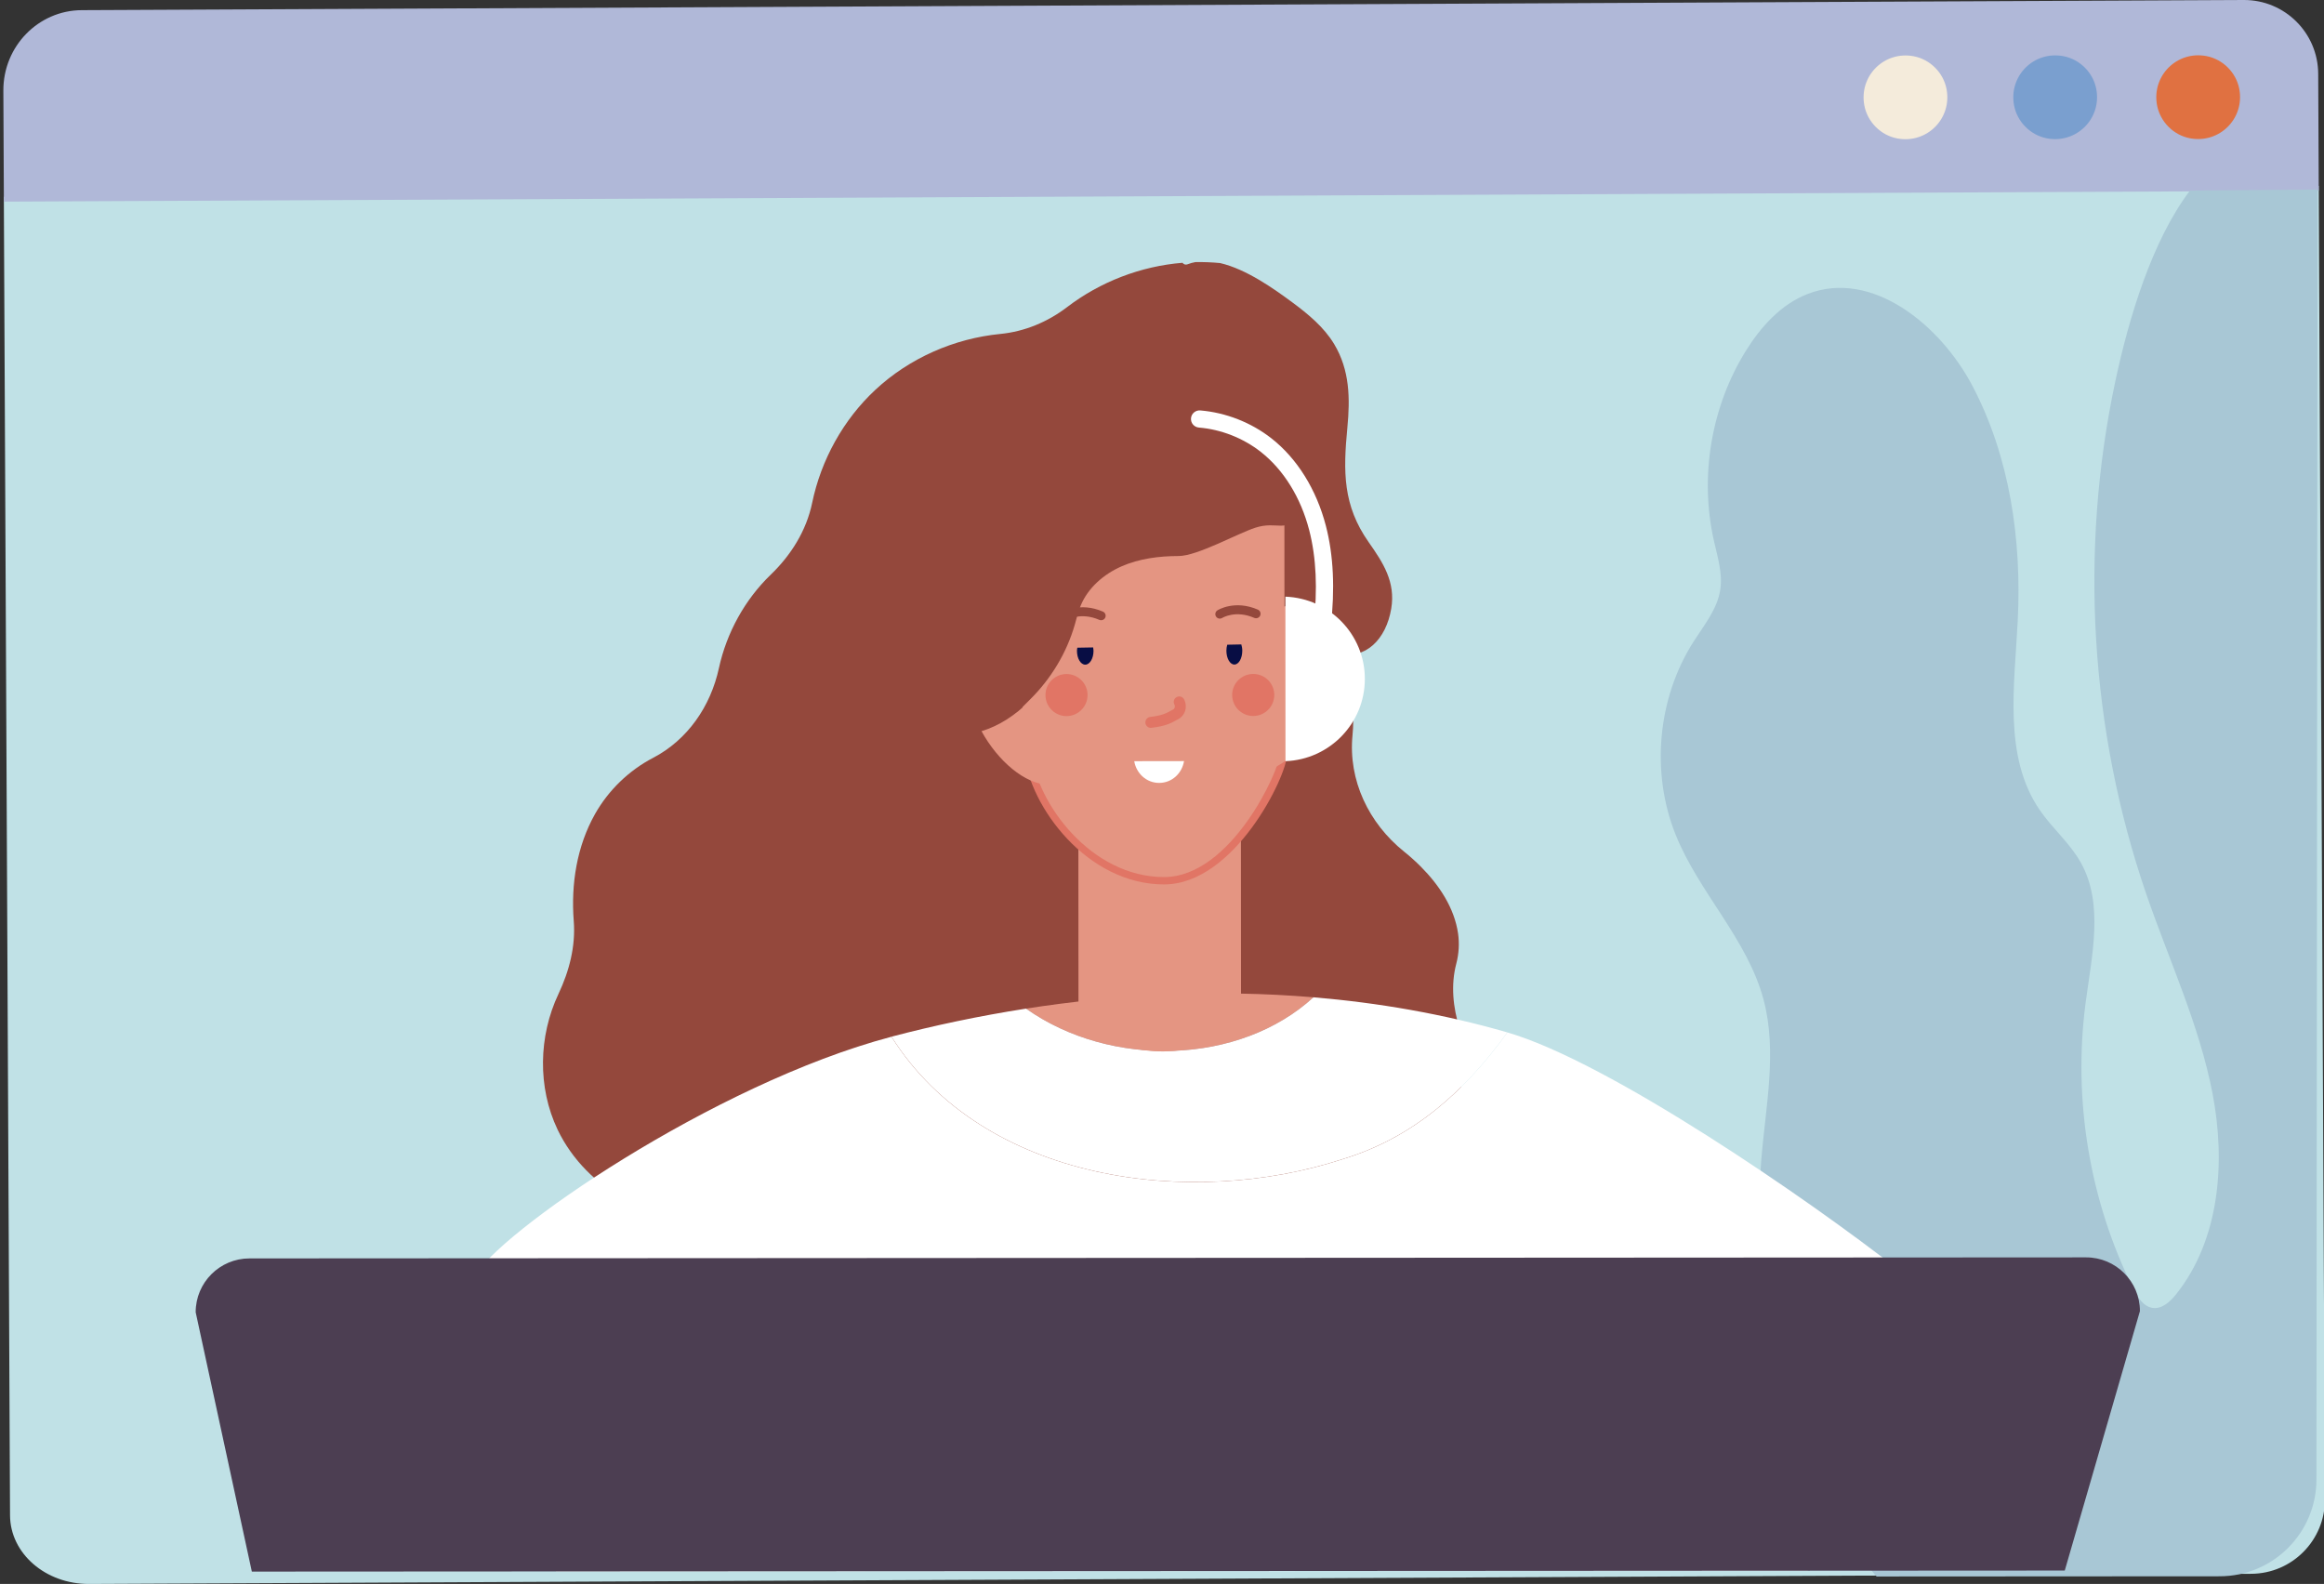 <?xml version="1.0" encoding="utf-8"?>
<!-- Generator: Adobe Illustrator 24.1.2, SVG Export Plug-In . SVG Version: 6.00 Build 0)  -->
<svg version="1.1" id="Layer_1" xmlns="http://www.w3.org/2000/svg" xmlns:xlink="http://www.w3.org/1999/xlink" x="0px" y="0px"
	 viewBox="0 0 581 396" style="enable-background:new 0 0 581 396;" xml:space="preserve">
<rect x="0" y="0" width="581" height="396" fill="#333333" stroke="none"/>
<style type="text/css">
	.st0{fill:#C0E1E6;}
	.st1{fill:#B0B8D8;}
	.st2{fill:#F4EBDB;}
	.st3{fill:#7A9FCF;}
	.st4{fill:#E07141;}
	.st5{fill:#A8C7D5;}
	.st6{fill:#94483C;}
	.st7{fill:#E49582;}
	.st8{fill:#FFFFFF;}
	.st9{fill:#080D44;}
	.st10{fill:#E17565;}
	.st11{fill:#4C3E52;}
</style>
<g>
	<g>
		<g>
			<g>
				<path class="st0" d="M579.68,46.46L0.96,49.18l1.55,329.66c0.04,9.53,8.89,17.21,19.77,17.16l540.51-2.54
					c10.23-0.05,18.48-8.38,18.44-18.61L579.68,46.46z"/>
				<path class="st1" d="M579.55,18.44C579.5,8.21,571.17-0.05,560.94,0L20.43,2.54C9.56,2.59,0.78,11.61,0.84,22.68l0.13,27.73
					l578.72-2.72L579.55,18.44z"/>
			</g>
		</g>
		<path class="st2" d="M486.64,22.28c1.4,7.37-4.94,13.72-12.32,12.33c-4.12-0.78-7.44-4.1-8.23-8.22
			c-1.4-7.37,4.94-13.72,12.32-12.33C482.53,14.84,485.85,18.16,486.64,22.28z"/>
		<path class="st3" d="M524.07,22.26c1.4,7.37-4.94,13.72-12.32,12.33c-4.12-0.78-7.44-4.1-8.23-8.22
			c-1.4-7.37,4.94-13.72,12.32-12.33C519.96,14.82,523.29,18.14,524.07,22.26z"/>
		<path class="st4" d="M559.82,22.24c1.4,7.37-4.94,13.72-12.32,12.33c-4.12-0.78-7.44-4.1-8.23-8.22
			c-1.4-7.37,4.94-13.72,12.32-12.33C555.71,14.8,559.04,18.12,559.82,22.24z"/>
	</g>
	<path class="st5" d="M469.15,394.13l85.76-0.05c13.37-0.01,24.21-10.85,24.2-24.23l0.29-322.47l-31.91,0.26
		c-9.53,12.6-15.3,31.93-18.66,47.69c-9.04,42.39-6.32,87.29,7.76,128.25c5.7,16.57,13.24,32.61,16.55,49.84
		c3.31,17.23,1.78,36.48-9.1,50.14c-1.48,1.86-3.51,3.74-5.84,3.43c-2.34-0.31-3.81-2.67-4.87-4.81
		c-10.9-21.87-15.12-47.09-11.94-71.37c1.55-11.86,4.63-24.75-1.18-35.15c-2.73-4.88-7.14-8.56-10.29-13.17
		c-9.15-13.34-6.28-31.19-5.48-47.41c0.99-20.1-1.96-40.78-11.3-58.55c-8.07-15.37-25.18-29.26-41.23-23.04
		c-6.61,2.56-11.67,8.15-15.44,14.21c-8.66,13.92-11.61,31.37-8.01,47.42c0.91,4.06,2.23,8.18,1.61,12.3
		c-0.74,4.88-4.05,8.87-6.7,13.02c-8.98,14.09-10.71,32.65-4.48,48.19c5.83,14.54,17.96,26.14,22,41.29
		c3.47,13.01,0.5,26.75-0.58,40.18C437.86,320.09,447.16,369.33,469.15,394.13z"/>
	<g>
		<path class="st6" d="M364.08,240.89c0.64-2.43,0.79-5.02,0.44-7.49c-0.92-6.42-4.72-12.11-9.29-16.71
			c-1.33-1.34-2.74-2.6-4.21-3.78c-8.84-7.1-14-17.86-12.89-29.13c0.46-4.68,0.03-9.42-1.15-13.95c-0.98-1.52-2.2-2.85-3.77-3.9
			c-0.77-0.19-1.55-0.44-2.35-0.76c-1.51-0.62-0.85-3.09,0.68-2.47c0.52,0.21,1.03,0.39,1.54,0.54c0.29-0.09,0.62-0.07,0.96,0.14
			c0.07,0.04,0.12,0.1,0.19,0.14c7.26,1.5,12.3-3.73,13.58-11.35c1.12-6.66-2.02-11.47-5.64-16.62c-6.47-9.22-6.38-17.61-5.33-28.61
			c0.7-7.31,0.62-14.4-3.3-20.92c-2.56-4.25-6.54-7.53-10.49-10.45c-4.51-3.32-11.39-8.26-18.01-9.8c-2.06-0.2-4.14-0.28-6.21-0.24
			c-0.64,0.12-1.28,0.29-1.9,0.53c-0.58,0.23-1.03,0.02-1.3-0.36c-10.43,0.84-20.58,4.75-28.88,11.1
			c-4.83,3.69-10.61,6.1-16.67,6.69c-11.54,1.13-22.72,6.04-31.21,13.94c-8.05,7.48-13.6,17.56-15.83,28.3
			c-1.43,6.91-5.26,13.04-10.35,17.94c-6.49,6.25-11.04,14.54-12.96,23.37c-2.07,9.53-7.82,17.93-16.48,22.44
			c-6,3.12-11.15,8.1-14.48,14.01c-4.55,8.06-6.05,17.49-5.33,26.78c0.49,6.3-1.12,12.5-3.82,18.22
			c-4.99,10.55-5.26,23.36-0.22,33.92c3.6,7.54,9.8,13.71,17.19,17.63c9.4,4.99,16.18,13.65,18.25,24.08
			c1.72,8.64,6.2,16.74,12.93,22.45c7.18,6.09,16.64,9.23,26.04,9.15c8.22-0.07,16.1,2.45,22.83,7.15c0.04,0.03,0.08,0.06,0.12,0.09
			c3.7,2.53,8.26,3.44,12.72,3.86c22.89,2.13,46.38-8.65,60.3-26.81c4.24-5.53,10.21-9.34,16.81-11.56
			c10.44-3.52,19.62-11.02,25.91-20.19c8.38-12.23,12.13-27.12,13.35-41.88c0.24-2.92-0.02-6.31-0.94-9.21
			C363.24,251.84,362.67,246.25,364.08,240.89z"/>
		<g>
			<g>
				<g>
					<g>
						<g>
							<path class="st7" d="M328.36,249.33c-24.84-2.08-49.26-0.69-71.85,2.83C277.73,267.17,309.93,266.23,328.36,249.33z"/>
							<path class="st8" d="M328.36,249.33c-18.43,16.9-50.63,17.84-71.85,2.83c-11.77,1.84-23.06,4.23-33.64,7.02
								c23.02,36.48,75.07,42.96,112.75,30.62c17.93-5.42,30.77-17.23,41.23-31.69C360.76,253.46,344.47,250.68,328.36,249.33z"/>
							<path class="st8" d="M451.93,392.69c9.85-48.51,23.05-74.95,23.05-74.95c-22.79-17.89-72.82-52.3-98.13-59.62
								c-10.46,14.45-23.3,26.27-41.23,31.69c-37.68,12.34-89.73,5.86-112.75-30.62c-44.42,11.72-99.16,49.45-104.41,60.3
								c0.28,0.02,11.66,27.1,20.53,73.38L451.93,392.69z"/>
						</g>
					</g>
				</g>
			</g>
		</g>
		<g>
			<g>
				<g>
					<g>
						<g>
							<path class="st7" d="M310.22,188.89l-40.64,0.02l0.04,66.49l2.66,1.82c11.22,7.68,26.07,7.5,37.1-0.44l0.88-0.63
								L310.22,188.89z"/>
						</g>
					</g>
				</g>
			</g>
			<g>
				<g>
					<g>
						<g>
							<g>
								<path class="st9" d="M317.66,132.53c0.46,1.56,0.62,3.2,0.52,4.9c-0.74-2.12-1.7-4.11-2.78-6.04
									C316.35,131.8,317.11,132.19,317.66,132.53z"/>
							</g>
						</g>
					</g>
				</g>
			</g>
			<g>
				<g>
					<g>
						<g>
							<g>
								<path class="st7" d="M283.96,131.47c-10.21,7.09-20.94,15.35-28.31,25.69l0.02,26.74c0,7.13,2.65,13.73,6.47,19.23
									c8.69,12.51,18.13,17.99,29.2,17.99c9.58-1.44,19.77-9.11,25.65-21.33c2.19-4.55,4.14-9.73,4.14-14.97l-0.03-54.44
									c0-3.71-3.02-6.72-6.74-6.72l-17.88,0.01C292.2,126.06,288.02,128.65,283.96,131.47z"/>
							</g>
						</g>
					</g>
				</g>
			</g>
			<g>
				<g>
					<g>
						<g>
							<g>
								<path class="st10" d="M291.03,221.11c-19.23,0.01-33.56-19.37-34.98-32.71c-0.05-0.5,0.31-0.95,0.81-1.01
									c0.49-0.07,0.95,0.31,1.01,0.81c1.35,12.68,14.93,31.09,33.15,31.07c16.81-0.01,28.88-26.85,28.88-30.51
									c0-0.51,0.41-0.91,0.91-0.92c0.51,0,0.92,0.41,0.92,0.91C321.74,193.96,308.65,221.1,291.03,221.11z"/>
							</g>
						</g>
					</g>
				</g>
			</g>
			<g>
				<g>
					<g>
						<g>
							<g>
								<path class="st8" d="M283.56,190.3c0.52,3.06,3.05,5.44,6.23,5.43c3.19,0,5.71-2.38,6.22-5.45L283.56,190.3z"/>
							</g>
						</g>
					</g>
				</g>
			</g>
			<g>
				<g>
					<g>
						<g>
							<g>
								<path class="st6" d="M304.95,154.66c-0.38,0-0.74-0.19-0.95-0.53c-0.32-0.52-0.17-1.21,0.35-1.54
									c0.17-0.11,4.35-2.68,10.12-0.18c0.56,0.25,0.83,0.91,0.58,1.48c-0.25,0.57-0.9,0.82-1.47,0.59
									c-4.64-2.02-7.91-0.07-8.05,0.02C305.35,154.61,305.15,154.66,304.95,154.66z"/>
							</g>
						</g>
					</g>
				</g>
			</g>
			<g>
				<g>
					<g>
						<g>
							<g>
								<path class="st6" d="M266.22,155.17c-0.38,0-0.74-0.18-0.95-0.53c-0.32-0.53-0.17-1.22,0.35-1.55
									c0.17-0.11,4.36-2.68,10.12-0.18c0.56,0.25,0.83,0.91,0.58,1.48c-0.25,0.57-0.92,0.82-1.47,0.59
									c-4.65-2.03-7.91-0.07-8.05,0.02C266.62,155.12,266.42,155.17,266.22,155.17z"/>
							</g>
						</g>
					</g>
				</g>
			</g>
			<g>
				<g>
					<g>
						<g>
							<path class="st10" d="M287.71,181.97c-0.69,0-1.29-0.52-1.36-1.22c-0.08-0.75,0.46-1.43,1.21-1.52
								c2.94-0.33,4.02-0.93,5.08-1.51l0.63-0.34c0.25-0.13,0.35-0.33,0.4-0.48c0.08-0.25,0.05-0.54-0.08-0.78
								c-0.35-0.67-0.09-1.5,0.58-1.85c0.67-0.35,1.5-0.09,1.85,0.58c0.46,0.89,0.56,1.94,0.26,2.88c-0.29,0.91-0.92,1.66-1.76,2.09
								l-0.56,0.3c-1.23,0.68-2.62,1.44-6.1,1.83C287.81,181.96,287.76,181.97,287.71,181.97z"/>
						</g>
					</g>
				</g>
			</g>
			<g>
				<g>
					<g>
						<g>
							<g>
								<path class="st7" d="M303.48,172.36c-2.81,11.58,1.44,20.96,9.49,20.96c8.05,0,16.86-9.39,19.67-20.96
									c2.81-11.58-1.44-20.96-9.49-20.96C315.1,151.4,306.29,160.79,303.48,172.36z"/>
							</g>
						</g>
					</g>
				</g>
			</g>
			<g>
				<g>
					<g>
						<g>
							<g>
								<path class="st7" d="M271.71,175.2c-1.12-4.6-3.22-8.79-5.82-12.24c-4.41,9.12-11.55,17.12-20.51,19.84
									c4.05,7.39,10.89,13.37,16.86,13.36C270.29,196.16,274.53,186.77,271.71,175.2z"/>
							</g>
						</g>
					</g>
				</g>
			</g>
			<g>
				<g>
					<g>
						<g>
							<path class="st9" d="M269.33,161.93c-0.04,0.26-0.09,0.5-0.09,0.78c0,1.91,0.93,3.46,2.07,3.46c1.14,0,2.07-1.55,2.07-3.46
								c0-0.3-0.06-0.57-0.1-0.85L269.33,161.93z"/>
						</g>
					</g>
				</g>
			</g>
			<g>
				<g>
					<g>
						<g>
							<path class="st9" d="M306.81,161.18c-0.13,0.46-0.21,0.96-0.21,1.5c0,1.91,0.89,3.46,1.99,3.46c1.1,0,1.98-1.55,1.98-3.46
								c0-0.57-0.1-1.09-0.24-1.57L306.81,161.18z"/>
						</g>
					</g>
				</g>
			</g>
			<g>
				<g>
					<g>
						<g>
							<path class="st10" d="M324.81,174.44c-0.27,0-0.54-0.08-0.78-0.24c-1.01-0.7-1.68-1.85-1.85-3.16
								c-0.16-1.32,0.21-2.6,1.02-3.53c0.5-0.57,1.37-0.63,1.94-0.13c0.57,0.5,0.63,1.37,0.13,1.94c-0.29,0.34-0.43,0.86-0.36,1.39
								c0.07,0.53,0.32,0.99,0.69,1.25c0.62,0.43,0.78,1.28,0.35,1.91C325.67,174.23,325.24,174.44,324.81,174.44z"/>
						</g>
					</g>
				</g>
			</g>
			<g>
				<g>
					<g>
						<g>
							<path class="st10" d="M253.84,175.66c-0.44,0-0.86-0.21-1.13-0.59c-0.43-0.62-0.28-1.48,0.35-1.91
								c0.36-0.25,0.62-0.72,0.68-1.25c0.07-0.53-0.07-1.05-0.36-1.39c-0.5-0.57-0.44-1.44,0.13-1.93c0.57-0.5,1.44-0.44,1.94,0.13
								c0.81,0.93,1.19,2.21,1.02,3.53c-0.16,1.31-0.83,2.47-1.85,3.17C254.38,175.58,254.11,175.66,253.84,175.66z"/>
						</g>
					</g>
				</g>
			</g>
		</g>
		<g>
			<g>
				<g>
					<g>
						<g>
							<path class="st6" d="M268.67,156.27c0.47-1.63,0.85-3.3,1.5-4.87c1.83-4.44,5.75-7.84,10.2-9.8
								c4.45-1.96,9.41-2.58,14.29-2.59c4.67-0.01,14.73-5.64,19.17-7.08c5.54-1.8,7.72,1.54,10.82-3.31
								c0.24-0.38-2.84-2.62-2.98-3.05c-0.14-0.43-0.62-0.65-1.05-0.81c-8.22-3.05-17.28-3.06-26.04-2.27
								c-10.7,0.96-21.8,3.27-30.04,10.04c-2.98,2.45-5.5,5.42-7.71,8.56c-1,1.42-1.95,2.89-2.71,4.45
								c-2.65,5.45-2.86,11.69-3.03,17.72c-0.12,4.38-0.37,8.85,0.05,13.21c0.47,4.91,4.6,0.16,6.47-1.69
								C262.78,169.64,266.65,163.22,268.67,156.27z"/>
						</g>
					</g>
				</g>
			</g>
		</g>
		<ellipse class="st10" cx="266.63" cy="173.77" rx="5.26" ry="5.26"/>
		<path class="st10" d="M318.57,173.74c0,2.9-2.35,5.26-5.26,5.26c-2.91,0-5.27-2.35-5.27-5.25c0-2.9,2.35-5.26,5.26-5.26
			C316.21,168.48,318.57,170.84,318.57,173.74z"/>
		<path class="st8" d="M321.35,149.17l0.02,41.13c11.03-0.42,19.85-9.46,19.84-20.58C341.21,158.61,332.38,149.58,321.35,149.17z"/>
		<g>
			<path class="st8" d="M330.54,158.81c-0.08,0-0.16,0-0.24-0.01c-1.18-0.13-2.03-1.2-1.9-2.37c1.03-9.23,0.67-17.05-1.1-23.9
				c-2.11-8.16-6.42-15.11-12.13-19.58c-4.4-3.44-9.89-5.6-15.46-6.06c-1.18-0.1-2.06-1.14-1.96-2.32c0.1-1.18,1.14-2.06,2.33-1.96
				c6.39,0.54,12.7,3.01,17.75,6.96c6.45,5.04,11.29,12.82,13.64,21.89c1.91,7.36,2.3,15.69,1.21,25.45
				C332.55,158,331.62,158.81,330.54,158.81z"/>
		</g>
		<path class="st11" d="M516.19,392.65l18.79-64.86c0-7.43-6.04-13.45-13.48-13.44l-459.12,0.26c-7.44,0-13.47,6.03-13.46,13.46
			l14.04,64.84L516.19,392.65z"/>
	</g>
</g>
</svg>
